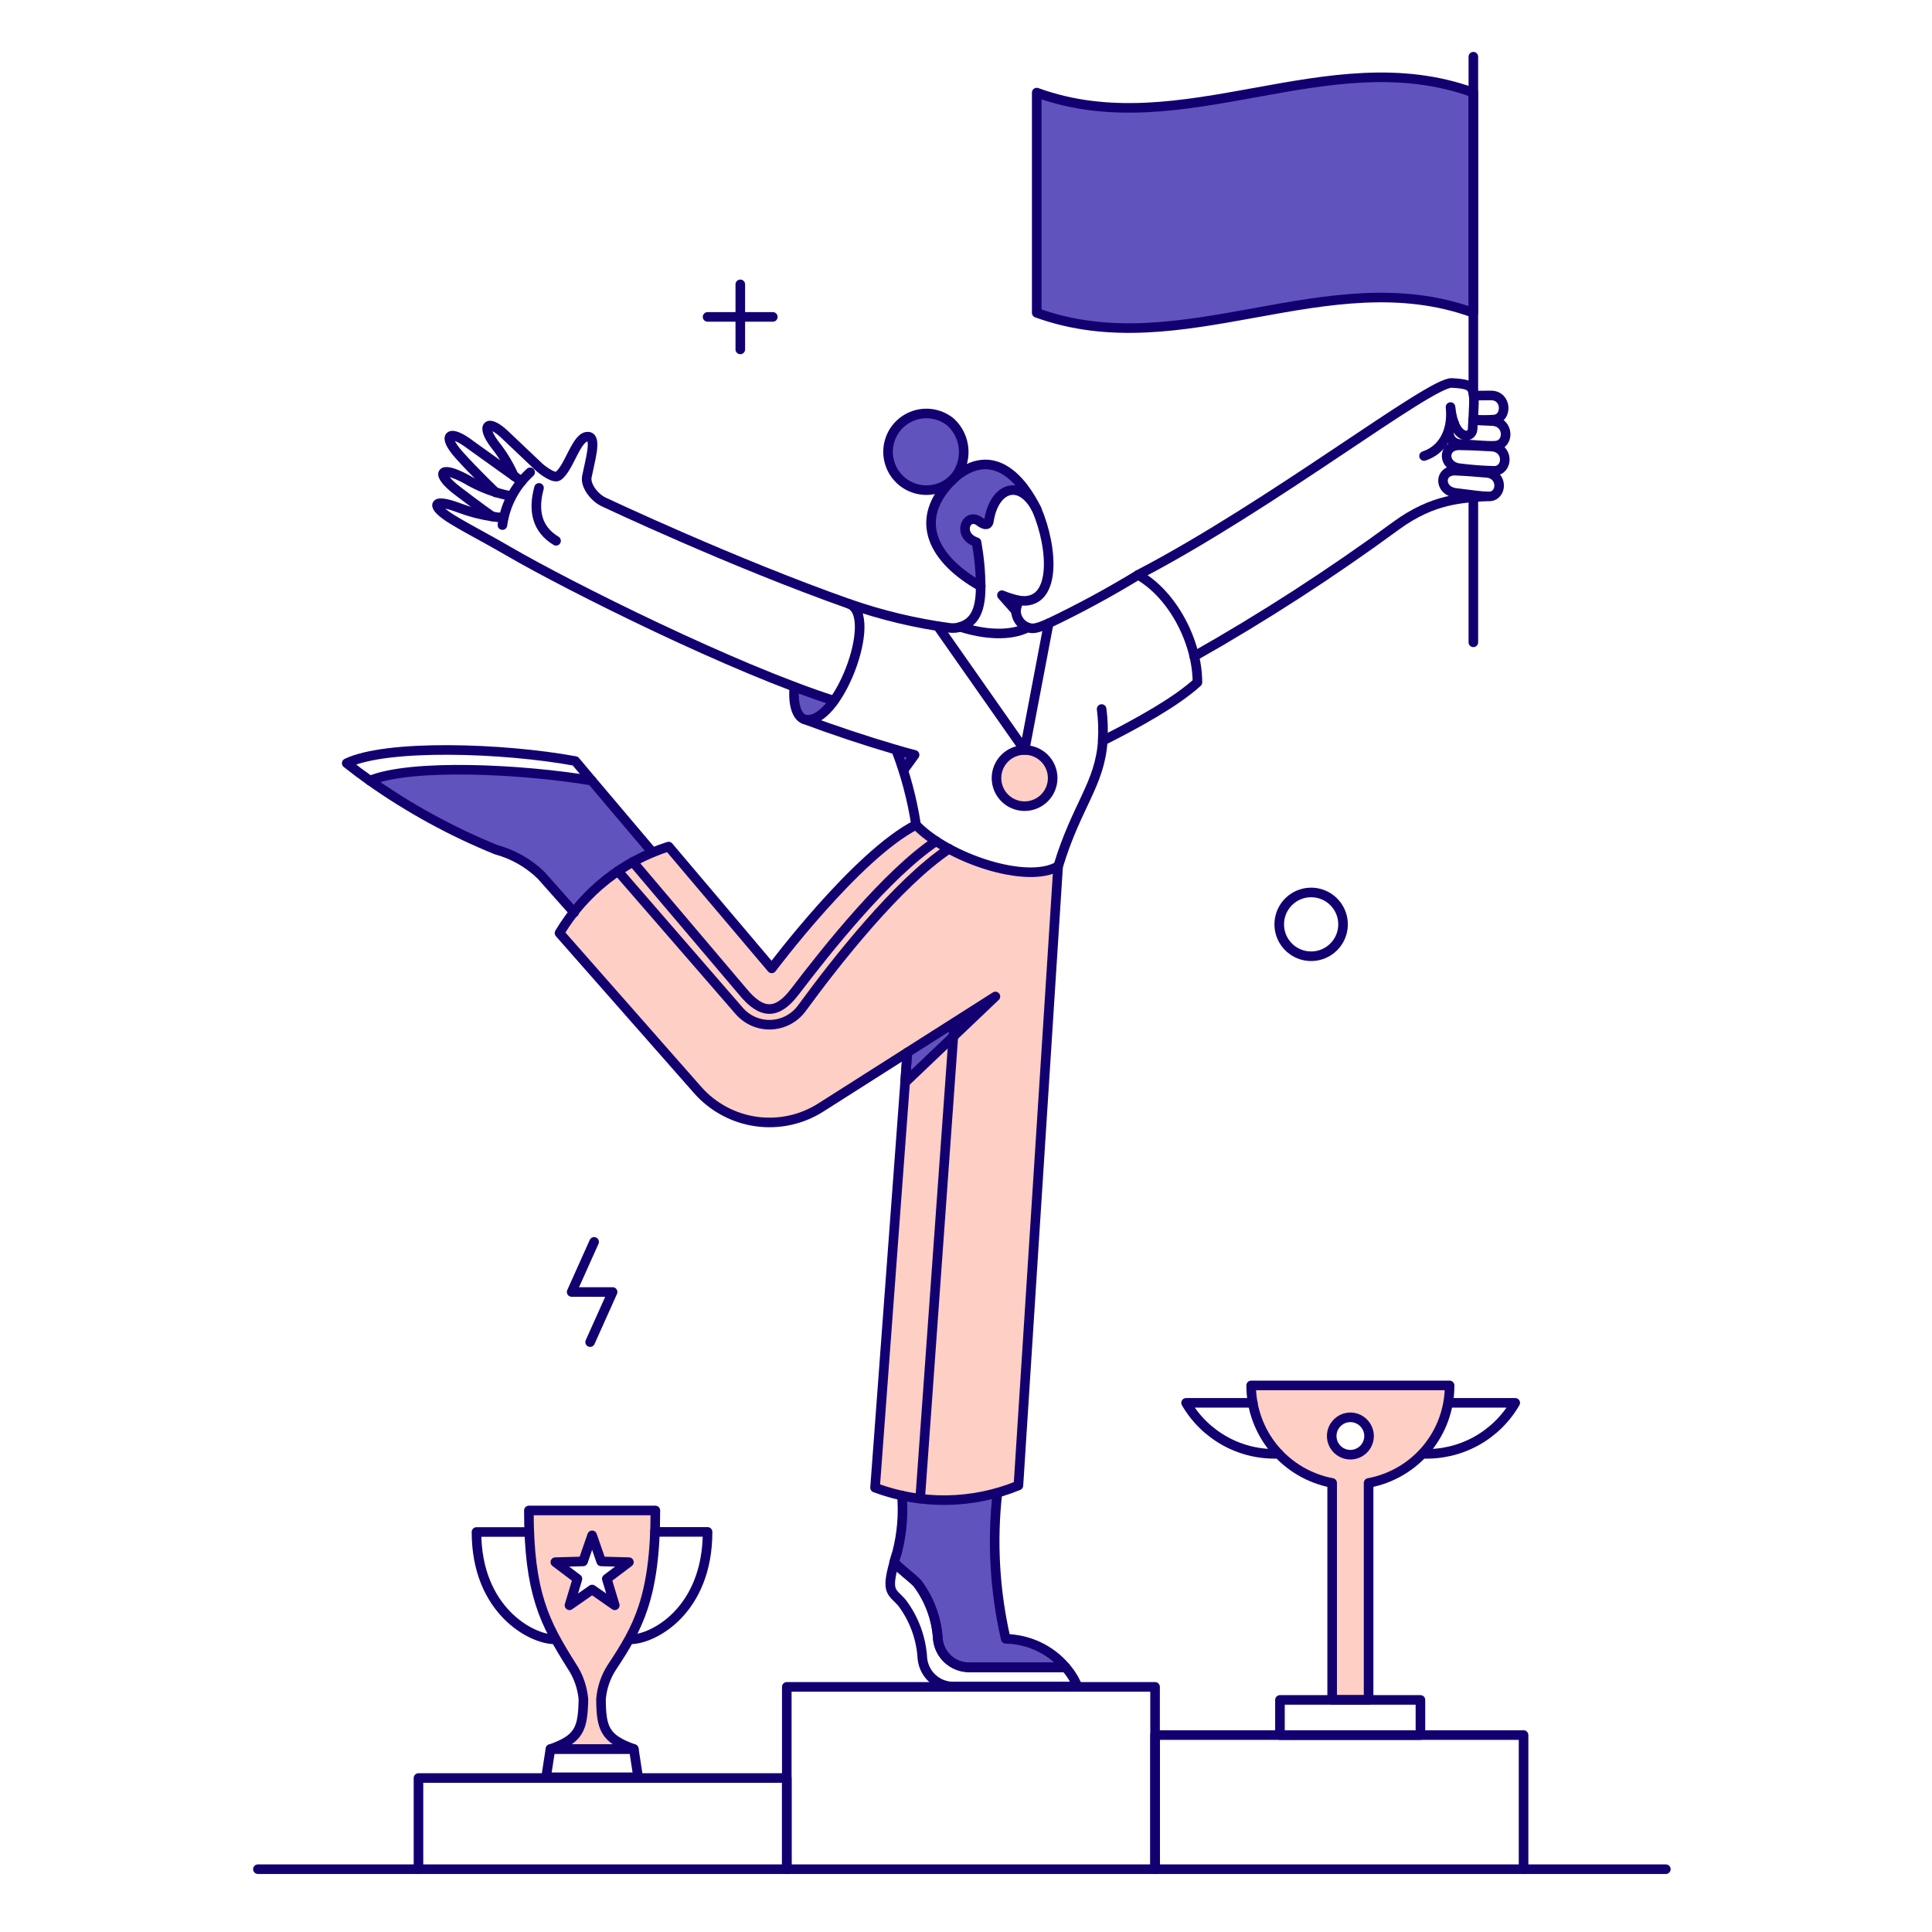 <svg width="155" height="155" viewBox="0 0 155 155" fill="none" xmlns="http://www.w3.org/2000/svg">
<path d="M73.49 66.175C68.706 68.618 61.915 77.692 61.915 77.692L53.641 67.918C49.972 69.081 46.857 71.55 44.887 74.856L56.011 87.463C57.22 88.831 58.877 89.722 60.684 89.978C62.49 90.234 64.329 89.837 65.87 88.859L79.876 79.946L72.634 86.838L70.22 119.352C73.931 120.758 78.038 120.701 81.708 119.192L84.892 69.49C82.403 70.974 76.064 68.837 73.49 66.175Z" fill="#FECFC4"/>
<path d="M82.2 60.169C81.602 60.169 81.029 60.407 80.606 60.83C80.183 61.252 79.946 61.825 79.946 62.423C79.946 63.021 80.183 63.594 80.606 64.017C81.029 64.44 81.602 64.677 82.2 64.677C82.798 64.677 83.371 64.44 83.794 64.017C84.216 63.594 84.454 63.021 84.454 62.423C84.454 61.825 84.216 61.252 83.794 60.83C83.371 60.407 82.798 60.169 82.2 60.169Z" fill="#FECFC4"/>
<path d="M100.376 111.151C100.376 113.009 101.025 114.808 102.212 116.237C103.4 117.666 105.05 118.634 106.876 118.974V136.38H109.799V118.974C111.625 118.633 113.274 117.664 114.461 116.236C115.648 114.807 116.298 113.008 116.299 111.151H100.376ZM108.33 116.706C108.134 116.705 107.939 116.667 107.757 116.591C107.576 116.516 107.411 116.406 107.272 116.267C107.132 116.127 107.022 115.962 106.947 115.781C106.872 115.599 106.833 115.404 106.833 115.207C106.833 115.011 106.872 114.816 106.947 114.634C107.023 114.453 107.133 114.288 107.272 114.148C107.411 114.009 107.576 113.899 107.758 113.824C107.94 113.749 108.135 113.71 108.331 113.71C108.728 113.71 109.109 113.868 109.39 114.149C109.671 114.43 109.829 114.811 109.829 115.208C109.829 115.605 109.671 115.986 109.39 116.267C109.109 116.548 108.728 116.706 108.33 116.706Z" fill="#FECFC4"/>
<path d="M48.217 136.338C48.291 135.422 48.591 134.537 49.09 133.765C51.066 130.813 52.58 128.331 52.58 121.187H42.415C42.415 127.845 43.688 130.217 45.833 133.634C46.376 134.439 46.706 135.37 46.792 136.338C46.734 138.68 46.486 139.508 44.16 140.323H50.849C48.537 139.506 48.246 138.677 48.217 136.338ZM45.687 128.792L46.327 126.669L44.553 125.331L46.778 125.287L47.505 123.193L48.232 125.287L50.457 125.331L48.682 126.669L49.322 128.792L47.505 127.526L45.687 128.792Z" fill="#FECFC4"/>
<path d="M79.859 79.946L72.617 86.838L72.792 84.439L79.859 79.946Z" fill="#6153BD"/>
<path d="M80.689 131.494C79.806 127.659 79.579 123.702 80.019 119.791C77.518 120.482 74.886 120.541 72.357 119.963C72.529 121.785 72.317 123.623 71.732 125.358C72.75 126.53 74.816 127.073 75.236 131.508C75.298 132.127 75.586 132.7 76.045 133.119C76.504 133.538 77.101 133.772 77.723 133.777H85.502C84.907 133.078 84.17 132.513 83.34 132.12C82.511 131.726 81.607 131.513 80.689 131.494Z" fill="#6153BD"/>
<path d="M47.474 62.627C41.788 61.682 32.991 61.26 29.675 62.627C32.826 64.856 36.222 66.715 39.798 68.167C41.153 68.535 42.394 69.239 43.404 70.215L46.065 73.21C47.695 71.073 49.863 69.407 52.347 68.382L47.474 62.627Z" fill="#6153BD"/>
<path d="M80.397 47.751L81.502 49.016C81.539 48.726 81.616 48.443 81.731 48.175C81.274 48.077 80.827 47.935 80.397 47.751Z" fill="#6153BD"/>
<path d="M75.944 38.925C71.992 43.113 78.23 46.763 78.699 47.025C78.683 45.84 78.571 44.658 78.365 43.492C76.765 42.956 77.507 41.063 78.583 41.808C78.923 42.079 79.277 42.24 79.339 41.808C79.79 39.074 81.869 38.347 83.178 40.877C81.4 37.282 79.025 35.991 75.944 38.925Z" fill="#6153BD"/>
<path d="M76.281 33.879C75.82 33.497 75.256 33.258 74.66 33.191C74.064 33.125 73.461 33.235 72.927 33.507C72.392 33.779 71.949 34.201 71.651 34.722C71.353 35.242 71.215 35.839 71.251 36.437C71.288 37.036 71.499 37.611 71.859 38.091C72.218 38.571 72.71 38.935 73.274 39.139C73.838 39.343 74.449 39.378 75.033 39.239C75.616 39.1 76.146 38.794 76.558 38.358C77.094 37.718 77.364 36.897 77.313 36.063C77.262 35.23 76.892 34.448 76.281 33.879Z" fill="#6153BD"/>
<path d="M63.733 55.109C63.602 56.418 63.863 57.482 64.503 57.697C65.259 57.945 66.117 57.276 66.903 56.214C65.834 55.88 64.777 55.511 63.733 55.109Z" fill="#6153BD"/>
<path d="M73.359 60.577L72.472 61.813C72.282 61.25 72.078 60.692 71.859 60.14C72.384 60.286 72.893 60.431 73.359 60.577Z" fill="#6153BD"/>
<path d="M83.174 7.429V25.096C94.851 29.342 106.527 20.85 118.204 25.096V7.429C106.527 3.183 94.848 11.675 83.174 7.429Z" fill="#6153BD"/>
<path d="M118.204 39.899V51.532" stroke="#120071" stroke-width="0.769" stroke-linecap="round" stroke-linejoin="round"/>
<path d="M118.204 4.549V31.567" stroke="#120071" stroke-width="0.769" stroke-linecap="round" stroke-linejoin="round"/>
<path d="M84.134 50.005L82.2 60.169L75.249 50.252" stroke="#120071" stroke-width="0.769" stroke-linecap="round" stroke-linejoin="round"/>
<path d="M73.49 66.175C68.706 68.618 61.915 77.691 61.915 77.691L53.641 67.918C49.972 69.081 46.857 71.55 44.887 74.856L55.984 87.463C57.194 88.829 58.85 89.72 60.656 89.976C62.462 90.232 64.301 89.836 65.842 88.859L72.793 84.439L70.204 119.352C73.923 120.746 78.031 120.684 81.706 119.177L84.891 69.49" stroke="#120071" stroke-width="0.769" stroke-linecap="round" stroke-linejoin="round"/>
<path d="M79.859 79.945L72.617 86.838L72.792 84.439L79.859 79.945Z" stroke="#120071" stroke-width="0.769" stroke-linecap="round" stroke-linejoin="round"/>
<path d="M86.446 135.31C86.221 134.75 85.901 134.232 85.501 133.78H77.736C77.115 133.773 76.519 133.537 76.061 133.119C75.602 132.701 75.313 132.129 75.249 131.511C75.151 129.907 74.59 128.365 73.635 127.072C73.285 126.652 72.239 125.909 71.745 125.357C71.032 127.843 71.61 127.686 72.385 128.614C73.344 129.898 73.905 131.435 73.999 133.034C74.055 133.653 74.339 134.228 74.796 134.649C75.253 135.07 75.85 135.305 76.471 135.31L86.446 135.31Z" stroke="#120071" stroke-width="0.769" stroke-linecap="round" stroke-linejoin="round"/>
<path d="M80.017 119.791C79.58 123.697 79.807 127.649 80.688 131.479C81.603 131.497 82.504 131.709 83.332 132.101C84.159 132.494 84.893 133.057 85.486 133.755H77.721C77.1 133.753 76.502 133.521 76.043 133.103C75.584 132.685 75.296 132.112 75.235 131.494C75.145 129.888 74.584 128.344 73.621 127.055C73.262 126.629 72.21 125.892 71.73 125.339C71.803 125.092 71.876 124.83 71.977 124.525C72.359 123.041 72.488 121.503 72.36 119.976" stroke="#120071" stroke-width="0.769" stroke-linecap="round" stroke-linejoin="round"/>
<path d="M52.347 68.385L47.474 62.627C41.788 61.682 32.991 61.26 29.675 62.627C32.827 64.854 36.223 66.713 39.798 68.167C41.154 68.534 42.395 69.239 43.404 70.214L46.065 73.21" stroke="#120071" stroke-width="0.769" stroke-linecap="round" stroke-linejoin="round"/>
<path d="M29.677 62.627C29.043 62.181 28.422 61.715 27.816 61.231C31.03 59.69 40.38 59.995 46.152 61.056L47.474 62.627" stroke="#120071" stroke-width="0.769" stroke-linecap="round" stroke-linejoin="round"/>
<path d="M81.502 49.015L80.383 47.751C80.821 47.931 81.273 48.073 81.735 48.173" stroke="#120071" stroke-width="0.769" stroke-linecap="round" stroke-linejoin="round"/>
<path d="M39.536 41.438C39.507 41.481 38.235 40.54 36.7 39.371C34.981 38.07 35.144 37.235 37.384 38.426C38.489 39.084 39.699 39.546 40.961 39.793" stroke="#120071" stroke-width="0.769" stroke-linecap="round" stroke-linejoin="round"/>
<path d="M41.848 38.62C41.848 38.62 38.022 35.9 37.777 35.711C35.988 34.344 35.454 34.952 36.817 36.482C38.071 37.889 39.769 39.507 39.769 39.507" stroke="#120071" stroke-width="0.769" stroke-linecap="round" stroke-linejoin="round"/>
<path d="M68.124 48.449C58.701 45.119 48.58 40.337 48.508 40.306C47.73 39.974 46.938 38.983 47.083 38.24C47.331 36.974 47.883 35.168 47.243 35.041C46.269 34.847 45.687 37.571 44.771 38.196C44.451 38.414 43.536 37.744 43.215 37.44C42.679 36.929 40.86 35.214 40.685 35.041C39.078 33.448 38.542 34.157 39.711 35.68C40.319 36.444 40.827 37.282 41.224 38.174" stroke="#120071" stroke-width="0.769" stroke-linecap="round" stroke-linejoin="round"/>
<path d="M42.531 37.892C41.318 39.001 40.531 40.499 40.307 42.127" stroke="#120071" stroke-width="0.769" stroke-linecap="round" stroke-linejoin="round"/>
<path d="M43.244 39.142C42.749 40.96 43.069 42.457 44.611 43.388" stroke="#120071" stroke-width="0.769" stroke-linecap="round" stroke-linejoin="round"/>
<path d="M88.38 56.883C88.493 57.727 88.522 58.579 88.467 59.428" stroke="#120071" stroke-width="0.769" stroke-linecap="round" stroke-linejoin="round"/>
<path d="M78.681 47.039C75.002 44.972 73.001 41.735 76.558 38.343C79.67 35.682 82.011 38.474 83.174 40.873" stroke="#120071" stroke-width="0.769" stroke-linecap="round" stroke-linejoin="round"/>
<path d="M76.282 33.879C75.82 33.496 75.256 33.258 74.66 33.191C74.064 33.125 73.462 33.235 72.927 33.507C72.392 33.779 71.949 34.201 71.651 34.721C71.354 35.242 71.215 35.838 71.252 36.437C71.289 37.036 71.5 37.61 71.859 38.09C72.219 38.571 72.71 38.935 73.274 39.139C73.838 39.343 74.45 39.378 75.033 39.239C75.617 39.1 76.147 38.794 76.558 38.358C77.094 37.718 77.365 36.896 77.313 36.063C77.262 35.23 76.893 34.448 76.282 33.879Z" stroke="#120071" stroke-width="0.769" stroke-linecap="round" stroke-linejoin="round"/>
<path d="M64.532 57.712C63.891 57.493 63.601 56.411 63.733 55.101" stroke="#120071" stroke-width="0.769" stroke-linecap="round" stroke-linejoin="round"/>
<path d="M66.903 56.214C58.929 53.672 45.743 47.102 40.758 44.203C39.71 43.591 38.646 43.016 37.587 42.429C37.156 42.191 36.729 41.944 36.308 41.688C34.515 40.59 34.607 39.899 36.86 40.757C37.712 41.076 38.594 41.305 39.492 41.441H39.507C39.805 41.491 40.106 41.52 40.408 41.528" stroke="#120071" stroke-width="0.769" stroke-linecap="round" stroke-linejoin="round"/>
<path d="M117.157 37.572C115.718 37.45 115.688 35.709 117.084 35.726C118.117 35.739 118.858 35.784 119.672 35.828C121.054 35.904 121.025 37.741 119.891 37.776C118.977 37.754 118.064 37.686 117.157 37.572Z" stroke="#120071" stroke-width="0.769" stroke-linecap="round" stroke-linejoin="round"/>
<path d="M118.233 31.742C118.742 31.727 119.105 31.735 119.6 31.727C120.909 31.708 120.952 33.564 119.876 33.661C119.319 33.699 118.761 33.699 118.204 33.661" stroke="#120071" stroke-width="0.769" stroke-linecap="round" stroke-linejoin="round"/>
<path d="M116.808 39.55C115.426 39.392 115.426 37.703 116.779 37.762C117.782 37.805 118.494 37.87 119.28 37.936C120.602 38.048 120.545 39.827 119.454 39.827C118.785 39.827 118.087 39.697 116.808 39.55Z" stroke="#120071" stroke-width="0.769" stroke-linecap="round" stroke-linejoin="round"/>
<path d="M118.19 33.708C118.726 33.723 119.179 33.766 119.702 33.781C121.098 33.822 121.127 35.686 119.964 35.759C119.266 35.802 118.524 35.698 117.187 35.628C117.037 35.63 116.889 35.596 116.755 35.529C116.621 35.462 116.505 35.364 116.417 35.242C116.329 35.121 116.272 34.98 116.25 34.832C116.229 34.684 116.243 34.533 116.292 34.391C116.359 34.201 116.484 34.039 116.651 33.927" stroke="#120071" stroke-width="0.769" stroke-linecap="round" stroke-linejoin="round"/>
<path d="M91.303 46.123C102.063 40.524 114.772 30.604 116.488 30.724C118.509 30.865 118.329 30.953 118.146 34.417C118.101 35.259 116.633 35.348 116.372 32.657C116.59 34.723 115.645 36.132 114.249 36.583" stroke="#120071" stroke-width="0.769" stroke-linecap="round" stroke-linejoin="round"/>
<path d="M119.193 39.812C117.36 39.986 115.034 39.957 111.995 42.184C106.81 45.989 101.406 49.485 95.81 52.654" stroke="#120071" stroke-width="0.769" stroke-linecap="round" stroke-linejoin="round"/>
<path d="M71.888 60.15C72.411 60.31 72.896 60.431 73.376 60.562L72.486 61.796" stroke="#120071" stroke-width="0.769" stroke-linecap="round" stroke-linejoin="round"/>
<path d="M71.888 60.15C72.641 62.099 73.18 64.124 73.495 66.189C76.069 68.85 82.409 70.973 84.898 69.49C86.382 64.592 88.243 62.932 88.475 59.428C91.267 58.017 94.306 56.345 96.066 54.745C96.066 51.517 94.103 47.705 91.311 46.123C88.99 47.539 86.597 48.835 84.142 50.005C83.27 50.384 82.892 50.499 82.458 50.34C80.99 51.081 78.91 50.892 77.049 50.296C76.762 50.385 76.46 50.41 76.162 50.369C73.429 49.999 70.74 49.356 68.135 48.449C70.564 49.407 67.173 58.369 64.544 57.71C66.962 58.609 69.412 59.423 71.888 60.15Z" stroke="#120071" stroke-width="0.769" stroke-linecap="round" stroke-linejoin="round"/>
<path d="M82.45 50.34C82.179 50.236 81.945 50.056 81.777 49.82C81.609 49.585 81.514 49.305 81.504 49.016C81.543 48.727 81.62 48.444 81.734 48.174C84.791 48.651 84.517 44.029 83.174 40.875C81.865 38.345 79.755 39.067 79.335 41.805C79.268 42.239 78.875 42.068 78.564 41.82C77.488 41.078 76.746 42.968 78.346 43.504C78.555 44.67 78.666 45.852 78.68 47.037C78.673 48.52 78.433 49.869 77.037 50.294" stroke="#120071" stroke-width="0.769" stroke-linecap="round" stroke-linejoin="round"/>
<path d="M63.122 149.961V135.333H92.669V149.961" stroke="#120071" stroke-width="0.769" stroke-linecap="round" stroke-linejoin="round"/>
<path d="M33.574 149.961V142.647H63.122V149.961" stroke="#120071" stroke-width="0.769" stroke-linecap="round" stroke-linejoin="round"/>
<path d="M92.669 149.961V139.201H122.232V149.961" stroke="#120071" stroke-width="0.769" stroke-linecap="round" stroke-linejoin="round"/>
<path d="M83.174 7.429V25.096C94.851 29.342 106.527 20.85 118.204 25.096V7.429C106.527 3.183 94.848 11.675 83.174 7.429Z" stroke="#120071" stroke-width="0.769" stroke-linecap="round" stroke-linejoin="round"/>
<path d="M113.958 136.38V139.201H102.688V136.38H113.958Z" stroke="#120071" stroke-width="0.769" stroke-linecap="round" stroke-linejoin="round"/>
<path d="M100.376 111.151C100.38 113.007 101.032 114.804 102.218 116.232C103.405 117.66 105.052 118.63 106.876 118.974V136.379H109.799V118.974C111.626 118.635 113.277 117.667 114.465 116.238C115.652 114.809 116.301 113.009 116.299 111.151H100.376Z" stroke="#120071" stroke-width="0.769" stroke-linecap="round" stroke-linejoin="round"/>
<path d="M102.572 116.633C101.081 116.691 99.602 116.342 98.296 115.622C96.989 114.902 95.903 113.838 95.156 112.547H100.511" stroke="#120071" stroke-width="0.769" stroke-linecap="round" stroke-linejoin="round"/>
<path d="M114.147 116.633C115.638 116.691 117.116 116.342 118.423 115.622C119.73 114.902 120.816 113.838 121.563 112.547H116.226" stroke="#120071" stroke-width="0.769" stroke-linecap="round" stroke-linejoin="round"/>
<path d="M107.749 74.158C107.749 74.664 107.6 75.159 107.318 75.58C107.037 76.001 106.637 76.329 106.169 76.523C105.662 76.733 105.101 76.774 104.568 76.641C104.035 76.508 103.56 76.207 103.211 75.782C102.863 75.358 102.66 74.833 102.633 74.284C102.606 73.736 102.757 73.193 103.061 72.737C103.366 72.28 103.81 71.934 104.327 71.749C104.844 71.564 105.407 71.55 105.932 71.709C106.458 71.868 106.918 72.192 107.245 72.633C107.572 73.074 107.749 73.609 107.749 74.158Z" stroke="#120071" stroke-width="0.769" stroke-linecap="round" stroke-linejoin="round"/>
<path d="M109.837 115.209C109.836 115.431 109.787 115.65 109.692 115.85C109.597 116.05 109.459 116.227 109.288 116.367C109.117 116.508 108.916 116.609 108.701 116.663C108.486 116.717 108.262 116.722 108.045 116.679C107.754 116.621 107.488 116.478 107.278 116.268C107.069 116.059 106.926 115.792 106.868 115.501C106.81 115.211 106.839 114.909 106.952 114.636C107.066 114.362 107.258 114.128 107.505 113.963C107.793 113.77 108.139 113.683 108.484 113.717C108.829 113.752 109.152 113.904 109.396 114.15C109.677 114.431 109.836 114.812 109.837 115.209Z" stroke="#120071" stroke-width="0.769" stroke-linecap="round" stroke-linejoin="round"/>
<path d="M59.392 22.813V28.033" stroke="#120071" stroke-width="0.769" stroke-linecap="round" stroke-linejoin="round"/>
<path d="M62.002 25.424H56.767" stroke="#120071" stroke-width="0.769" stroke-linecap="round" stroke-linejoin="round"/>
<path d="M47.665 99.634L45.862 103.654H49.148L47.345 107.675" stroke="#120071" stroke-width="0.769" stroke-linecap="round" stroke-linejoin="round"/>
<path d="M50.765 69.143L59.574 79.538C61.144 81.458 62.38 81.385 63.776 79.553C66.378 76.136 71.134 70.159 75.103 67.484" stroke="#120071" stroke-width="0.769" stroke-linecap="round" stroke-linejoin="round"/>
<path d="M49.57 69.883L59.298 81.094C59.614 81.461 60.009 81.751 60.453 81.944C60.897 82.137 61.379 82.227 61.862 82.208C62.346 82.188 62.819 82.059 63.246 81.831C63.673 81.603 64.043 81.282 64.329 80.891C67.148 77.036 72.021 70.857 76.136 68.094" stroke="#120071" stroke-width="0.769" stroke-linecap="round" stroke-linejoin="round"/>
<path d="M76.558 82.112L73.824 120.224" stroke="#120071" stroke-width="0.769" stroke-linecap="round" stroke-linejoin="round"/>
<path d="M51.198 142.589H43.811L44.16 140.32H50.849L51.198 142.589Z" stroke="#120071" stroke-width="0.769" stroke-linecap="round" stroke-linejoin="round"/>
<path d="M44.509 131.523C42.604 131.523 38.227 129.16 38.227 122.908H42.459" stroke="#120071" stroke-width="0.769" stroke-linecap="round" stroke-linejoin="round"/>
<path d="M48.682 126.666L49.322 128.789L47.505 127.524L45.687 128.789L46.327 126.666L44.553 125.328L46.778 125.27L47.505 123.176L48.232 125.27L50.456 125.328L48.682 126.666Z" stroke="#120071" stroke-width="0.769" stroke-linecap="round" stroke-linejoin="round"/>
<path d="M50.849 140.318C48.537 139.504 48.232 138.675 48.217 136.334C48.289 135.417 48.589 134.532 49.09 133.76C51.163 130.631 52.579 128.158 52.579 121.182H42.43C42.43 127.84 43.702 130.213 45.847 133.629C46.392 134.434 46.722 135.365 46.807 136.334C46.758 138.675 46.5 139.504 44.175 140.318H50.849Z" stroke="#120071" stroke-width="0.769" stroke-linecap="round" stroke-linejoin="round"/>
<path d="M50.558 131.523C52.478 131.523 56.767 129.15 56.767 122.9H52.55" stroke="#120071" stroke-width="0.769" stroke-linecap="round" stroke-linejoin="round"/>
<path d="M133.647 149.961H20.691" stroke="#120071" stroke-width="0.769" stroke-linecap="round" stroke-linejoin="round"/>
<path d="M82.2 60.169C81.602 60.169 81.029 60.407 80.606 60.83C80.183 61.252 79.946 61.825 79.946 62.423C79.946 63.021 80.183 63.594 80.606 64.017C81.029 64.44 81.602 64.677 82.2 64.677C82.798 64.677 83.371 64.44 83.794 64.017C84.216 63.594 84.454 63.021 84.454 62.423C84.454 61.825 84.216 61.252 83.794 60.83C83.371 60.407 82.798 60.169 82.2 60.169Z" stroke="#120071" stroke-width="0.769"/>
</svg>
